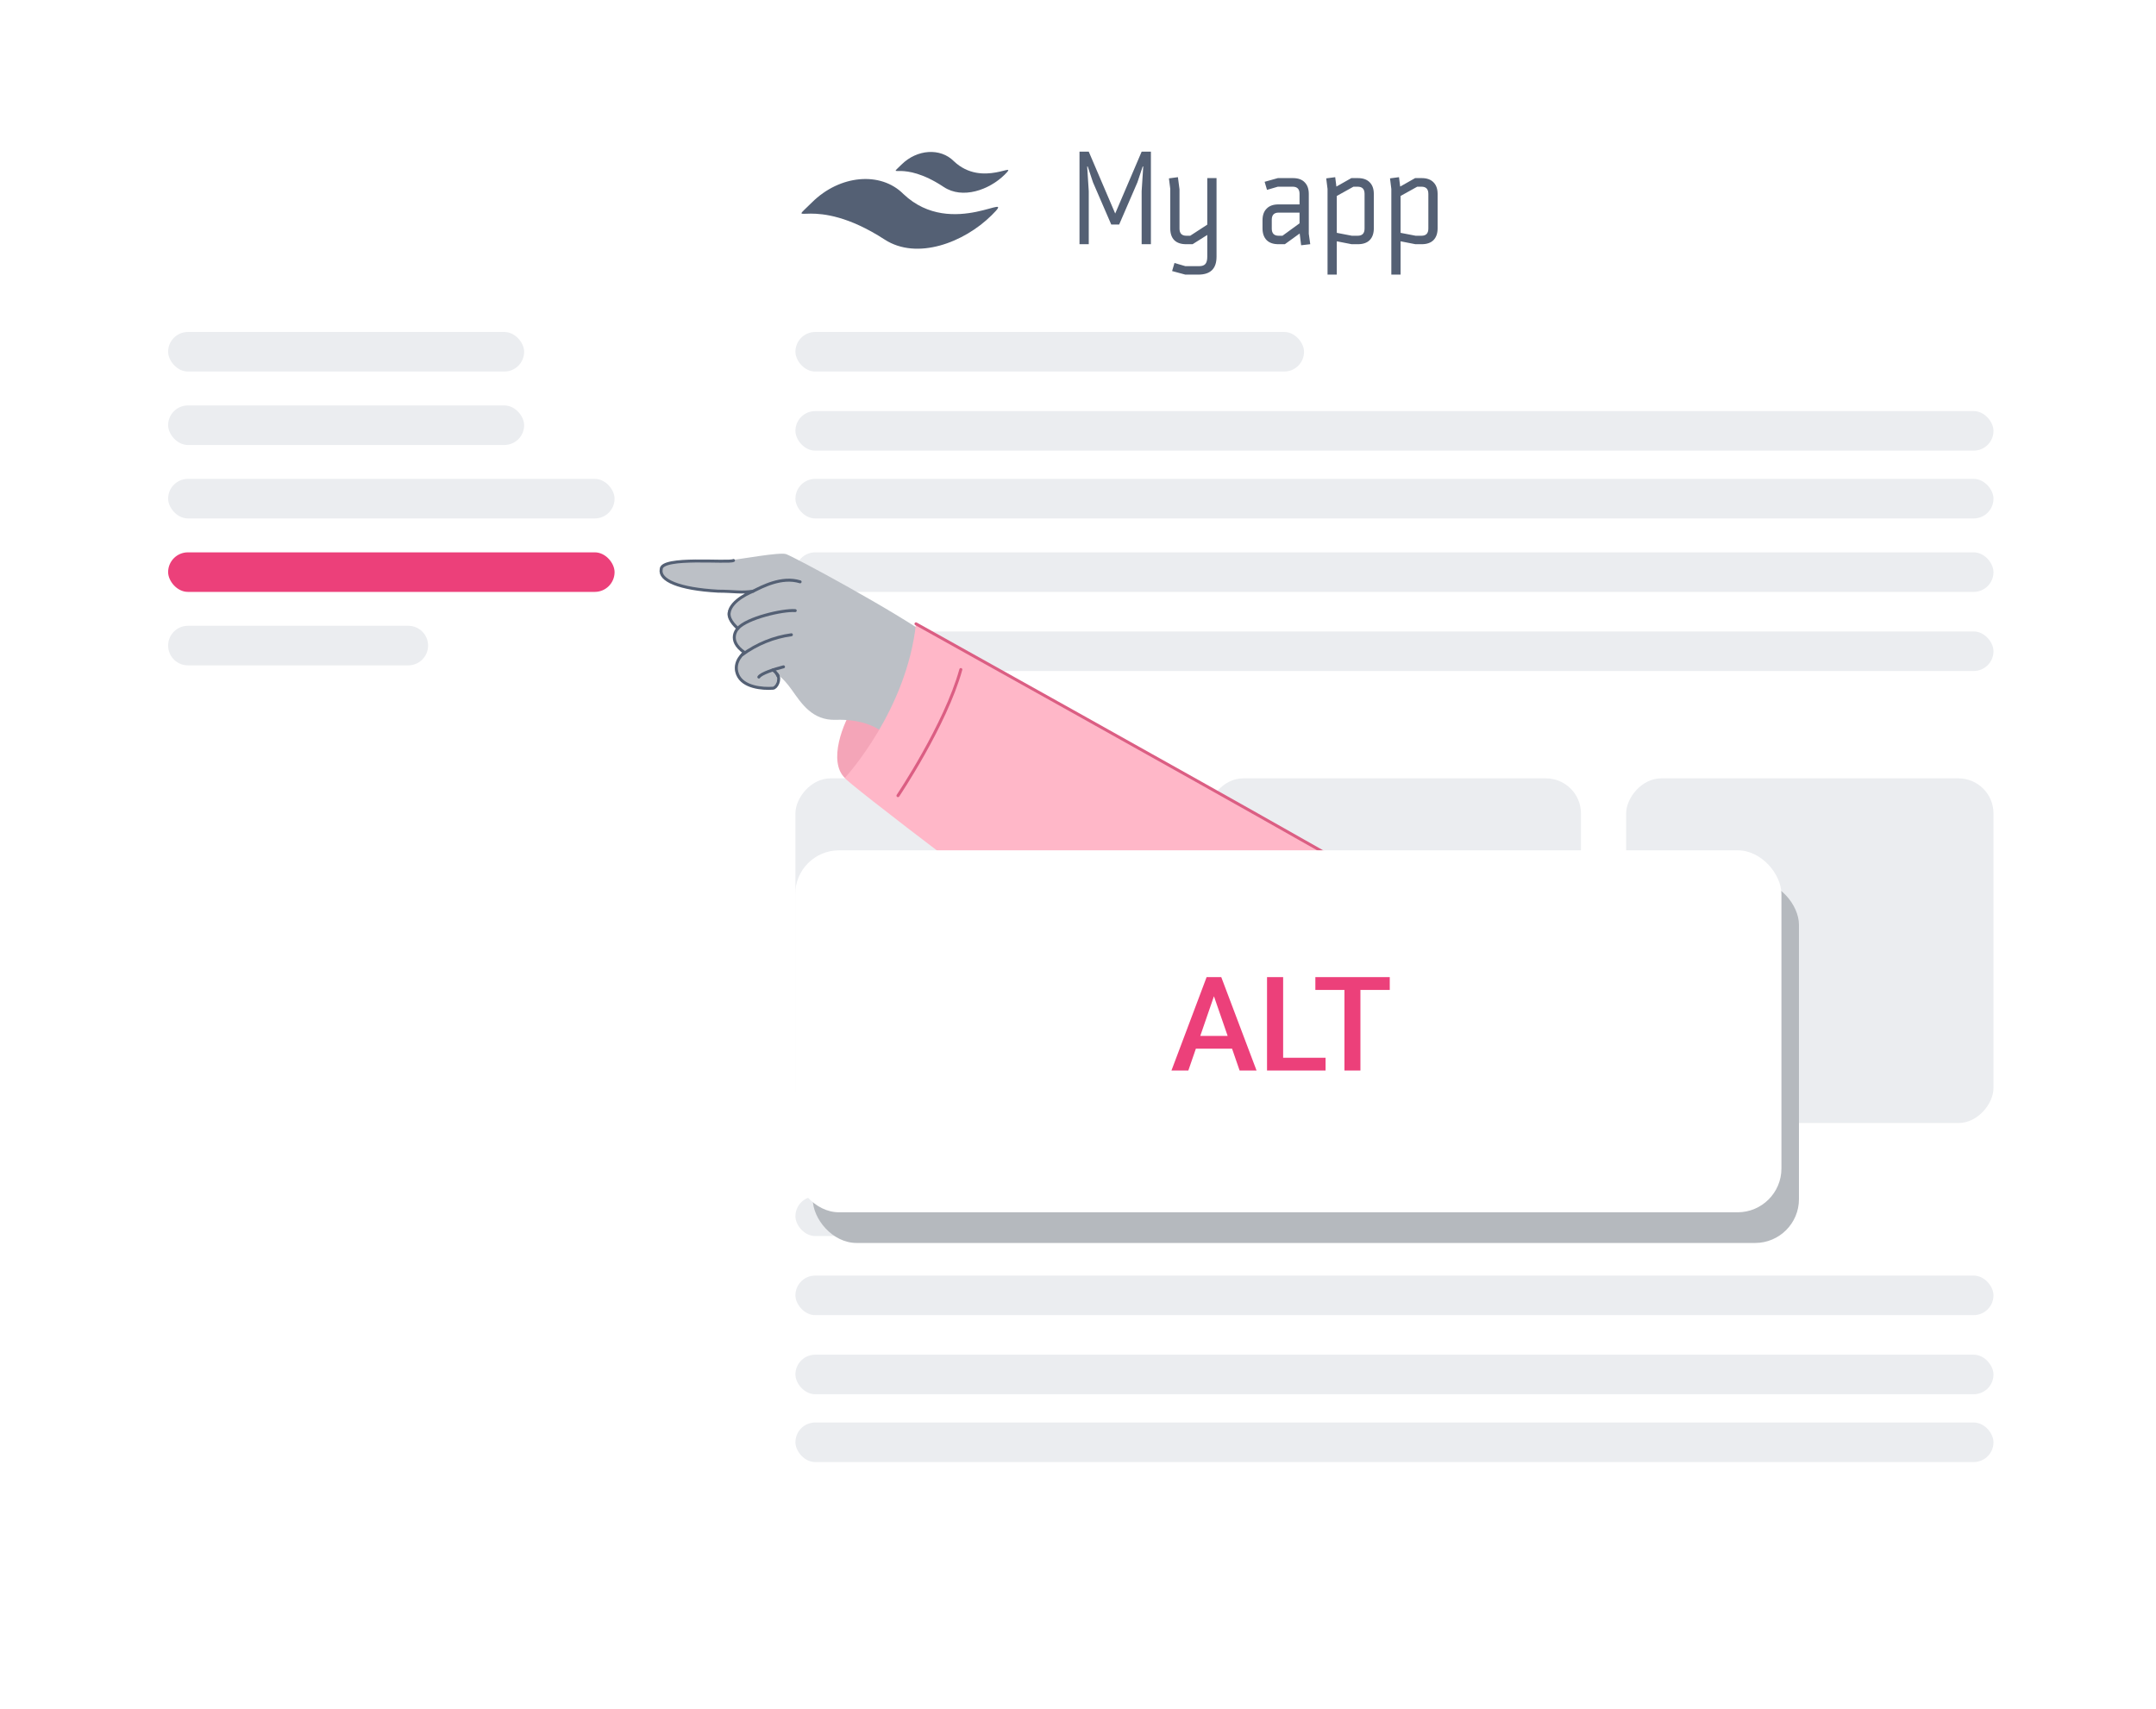 <svg width="492" height="390" viewBox="0 0 492 390" fill="none" xmlns="http://www.w3.org/2000/svg">
    <g filter="url(#filter0_d_737_2929)">
        <path d="M10 16C10 12.686 12.686 10 16 10H476C479.314 10 482 12.686 482 16V352.197C482 355.51 479.314 358.197 476 358.197H16C12.686 358.197 10 355.51 10 352.197V16Z" fill="white" />
    </g>
    <rect x="181.516" y="75.77" width="116.066" height="9.027" rx="4.514" fill="#EBEDF0" />
    <rect x="181.516" y="273.082" width="116.066" height="9.027" rx="4.514" fill="#EBEDF0" />
    <rect width="83.825" height="78.667" rx="8" transform="matrix(-1 0 0 1 265.342 177.65)" fill="#EBEDF0" />
    <rect width="85.115" height="78.667" rx="8" transform="matrix(-1 0 0 1 360.773 177.65)" fill="#EBEDF0" />
    <rect width="83.825" height="78.667" rx="8" transform="matrix(-1 0 0 1 454.915 177.65)" fill="#EBEDF0" />
    <rect x="181.516" y="93.825" width="273.399" height="9.027" rx="4.514" fill="#EBEDF0" />
    <rect x="181.516" y="109.3" width="273.399" height="9.027" rx="4.514" fill="#EBEDF0" />
    <rect x="181.516" y="126.065" width="273.399" height="9.027" rx="4.514" fill="#EBEDF0" />
    <rect x="181.516" y="144.12" width="273.399" height="9.027" rx="4.514" fill="#EBEDF0" />
    <rect x="181.516" y="291.136" width="273.399" height="9.027" rx="4.514" fill="#EBEDF0" />
    <rect x="181.516" y="309.191" width="273.399" height="9.027" rx="4.514" fill="#EBEDF0" />
    <rect x="181.516" y="324.666" width="273.399" height="9.027" rx="4.514" fill="#EBEDF0" />
    <rect x="38.365" y="75.77" width="81.246" height="9.027" rx="4.514" fill="#EBEDF0" />
    <rect x="38.365" y="92.535" width="81.246" height="9.027" rx="4.514" fill="#EBEDF0" />
    <rect x="38.367" y="109.301" width="101.88" height="9.027" rx="4.514" fill="#EBEDF0" />
    <rect x="38.367" y="126.065" width="101.88" height="9.027" rx="4.514" fill="#EC407A" />
    <path d="M38.367 147.344C38.367 144.851 40.388 142.83 42.881 142.83H93.176C95.669 142.83 97.69 144.851 97.69 147.344C97.69 149.837 95.669 151.858 93.176 151.858H42.881C40.388 151.858 38.367 149.837 38.367 147.344Z" fill="#EBEDF0" />
    <path d="M260.766 37.994L259.559 41.615L255.395 51.241H253.585L249.42 41.615L248.213 37.994H248.093L248.455 43.637V55.737H246.342V34.614H248.455L254.49 48.736L260.525 34.614H262.637V55.737H260.525V43.637L260.887 37.994H260.766Z" fill="#546074" />
    <path d="M275.501 58.604V53.625L272.152 55.737H270.673C269.486 55.737 268.581 55.425 267.957 54.802C267.354 54.178 267.052 53.283 267.052 52.116V43.093L266.75 40.71L268.802 40.438L269.164 43.214V52.176C269.164 53.263 269.687 53.806 270.733 53.806H271.608L275.501 51.271V40.649H277.613V58.604C277.613 61.32 276.225 62.678 273.449 62.678H270.492L267.474 61.863L268.017 60.022L270.492 60.746H273.66C274.324 60.746 274.797 60.575 275.079 60.233C275.36 59.891 275.501 59.348 275.501 58.604Z" fill="#546074" />
    <path d="M288.589 41.494L291.607 40.649H295.047C296.234 40.649 297.129 40.971 297.732 41.615C298.356 42.239 298.668 43.124 298.668 44.27V53.353L299 55.737L296.918 55.979L296.586 53.293L293.206 55.737H291.727C290.561 55.737 289.665 55.425 289.042 54.802C288.418 54.158 288.106 53.263 288.106 52.116V50.275C288.106 49.129 288.418 48.243 289.042 47.62C289.665 46.976 290.561 46.654 291.727 46.654H296.556V44.24C296.556 43.154 296.033 42.611 294.986 42.611H291.607L289.132 43.335L288.589 41.494ZM291.788 53.806H292.663L296.556 50.969V48.525H291.788C290.742 48.525 290.219 49.068 290.219 50.155V52.176C290.219 53.263 290.742 53.806 291.788 53.806Z" fill="#546074" />
    <path d="M302.945 43.124L302.643 40.71L304.695 40.438L304.966 42.581L308.376 40.649H309.885C311.052 40.649 311.947 40.971 312.571 41.615C313.194 42.239 313.506 43.124 313.506 44.27V52.116C313.506 53.263 313.194 54.158 312.571 54.802C311.947 55.425 311.052 55.737 309.885 55.737H308.437L305.057 55.073V62.678H302.945V43.124ZM308.859 42.611L305.057 44.723V53.142L308.497 53.806H309.825C310.871 53.806 311.394 53.263 311.394 52.176V44.24C311.394 43.154 310.871 42.611 309.825 42.611H308.859Z" fill="#546074" />
    <path d="M317.502 43.124L317.2 40.71L319.252 40.438L319.524 42.581L322.934 40.649H324.443C325.609 40.649 326.505 40.971 327.128 41.615C327.752 42.239 328.064 43.124 328.064 44.27V52.116C328.064 53.263 327.752 54.158 327.128 54.802C326.505 55.425 325.609 55.737 324.443 55.737H322.994L319.614 55.073V62.678H317.502V43.124ZM323.417 42.611L319.614 44.723V53.142L323.055 53.806H324.382C325.428 53.806 325.951 53.263 325.951 52.176V44.24C325.951 43.154 325.428 42.611 324.382 42.611H323.417Z" fill="#546074" />
    <path d="M226.293 49.126C219.967 55.404 209.228 59.443 201.882 54.675C185.344 43.941 178.978 52.459 185.305 46.181C191.631 39.902 200.969 39.054 206.162 44.286C217.37 54.931 232.62 42.847 226.293 49.126Z" fill="#546074" />
    <path d="M229.272 39.858C225.739 43.364 219.642 45.52 215.36 42.675C205.718 36.272 202.196 41.062 205.729 37.556C209.262 34.05 214.603 33.703 217.658 36.781C224.243 43.054 232.805 36.351 229.272 39.858Z" fill="#546074" />
    <g filter="url(#filter1_d_737_2929)">
        <rect x="185.469" y="201.075" width="225.054" height="82.615" rx="10" fill="#B5B9BE" />
    </g>
    <path d="M281.548 232.853L275.176 251.339H271.324L279.351 230.011H281.812L281.548 232.853ZM286.88 251.339L280.494 232.853L280.215 230.011H282.691L290.748 251.339H286.88ZM286.573 243.429V246.344H274.971V243.429H286.573ZM306.495 248.424V251.339H295.787V248.424H306.495ZM296.812 230.011V251.339H293.135V230.011H296.812ZM314.449 230.011V251.339H310.801V230.011H314.449ZM321.143 230.011V232.941H304.166V230.011H321.143Z" fill="#EC407A" />
    <path d="M277.948 238.127C273.465 235.849 264.016 229.468 252.745 221.448C258.976 219.864 269.913 218.279 276.181 224.34C285.277 233.129 297.337 233.665 312.592 220.6C314.281 219.143 316.173 217.939 318.208 217.025C314.892 233.739 293.423 245.974 277.948 238.127Z" fill="#A7CAF0" />
    <path d="M277.549 225.853L271.177 244.339H267.324L275.351 223.011H277.812L277.549 225.853ZM282.881 244.339L276.494 225.853L276.216 223.011H278.691L286.748 244.339H282.881ZM282.573 236.429V239.344H270.972V236.429H282.573ZM302.495 241.424V244.339H291.787V241.424H302.495ZM292.812 223.011V244.339H289.136V223.011H292.812ZM310.449 223.011V244.339H306.802V223.011H310.449ZM317.143 223.011V225.941H300.166V223.011H317.143Z" fill="#EC407A" />
    <path d="M192.798 177.559C188.941 173.845 192.264 164.958 195.187 160.729C198.111 156.501 208.005 166.71 208.005 166.71C208.005 166.71 198.465 179.07 192.798 177.559Z" fill="#F4A5B8" />
    <path d="M213.365 146.075C204.623 139.671 180.915 126.934 179.353 126.459C177.791 125.985 168.883 127.664 166.883 127.817C164.144 128.026 151.384 127.426 150.884 129.426C150.884 130.926 149.623 133.616 162.384 134.926C166.884 134.926 169.163 135.403 171.798 134.962C171.798 134.962 166.385 136.887 166.046 139.921C165.847 141.68 168.515 143.405 168.515 143.405C168.515 143.405 165.986 146.079 170.104 148.934C170.104 148.934 166.818 150.92 167.998 153.883C169.178 156.846 173.678 157.211 176.054 157.035C176.871 156.995 177.878 154.922 177.045 153.747C177.045 153.747 178.462 154.311 180.688 157.453C182.914 160.594 185.389 164.466 190.719 164.292C196.05 164.118 199.699 165.601 201.863 167.426L213.365 146.075Z" fill="#BCC0C6" />
    <path d="M167.384 127.926C166.212 128.573 150.884 126.926 150.884 129.926C150.384 132.426 154.884 134.426 163.884 134.926C167.384 134.926 169.249 135.368 171.884 134.926C171.884 134.926 166.722 136.892 166.384 139.926C166.184 141.686 168.384 143.426 168.384 143.426C168.384 143.426 165.765 146.072 169.884 148.926C169.884 148.926 167.142 150.963 168.322 153.926C169.503 156.889 174.003 157.255 176.378 157.079C177.196 157.039 178.216 155.101 177.384 153.926" stroke="#546074" stroke-width="0.68" stroke-linecap="round" stroke-linejoin="round" />
    <path d="M177.526 154.262C177.281 153.719 176.892 153.263 176.384 152.926" stroke="#546074" stroke-width="0.68" stroke-linecap="round" stroke-linejoin="round" />
    <path d="M178.796 152.195C176.719 152.724 173.667 153.709 173.169 154.528" stroke="#546074" stroke-width="0.68" stroke-linecap="round" stroke-linejoin="round" />
    <path d="M169.385 149.429C172.717 146.99 176.591 145.417 180.593 144.877" stroke="#546074" stroke-width="0.68" stroke-linecap="round" stroke-linejoin="round" />
    <path d="M168.384 143.426C170.398 141.08 178.59 139.141 181.471 139.367" stroke="#546074" stroke-width="0.68" stroke-linecap="round" stroke-linejoin="round" />
    <path d="M171.884 134.926C173.884 133.926 178.357 131.491 182.585 132.793" stroke="#546074" stroke-width="0.68" stroke-linecap="round" stroke-linejoin="round" />
    <path d="M287.331 246.553C282.849 244.275 273.4 237.894 262.128 229.875C233.255 209.313 192.433 177.977 192.798 177.559C193.306 176.978 206.882 162.064 209.026 142.38C209.026 142.38 275.592 179.484 296.725 191.509C309.417 198.731 329.686 209.174 327.837 223.843C327.775 224.378 327.684 224.907 327.574 225.427C324.275 242.166 302.807 254.4 287.331 246.553Z" fill="#FFB7C8" />
    <path d="M287.331 246.553C282.849 244.275 273.4 237.894 262.128 229.874C268.359 228.29 279.296 226.705 285.565 232.767C294.661 241.555 306.72 242.091 321.975 229.027C323.664 227.569 325.556 226.365 327.592 225.451C324.275 242.166 302.807 254.4 287.331 246.553Z" fill="#A7CAF0" />
    <path d="M209.026 142.38C209.026 142.38 275.592 179.484 296.725 191.509C302.786 194.96 310.58 199.144 316.878 204.192" stroke="#DB5E83" stroke-width="0.68" stroke-linecap="round" stroke-linejoin="round" />
    <path d="M219.262 152.813C215.753 165.484 204.913 181.598 204.913 181.598" stroke="#DB5E83" stroke-width="0.68" stroke-linecap="round" stroke-linejoin="round" />
    <g filter="url(#filter2_d_737_2929)">
        <rect x="181.47" y="194.075" width="225.054" height="82.615" rx="10" fill="white" />
    </g>
    <path d="M277.549 225.853L271.177 244.339H267.324L275.352 223.011H277.813L277.549 225.853ZM282.881 244.339L276.494 225.853L276.216 223.011H278.692L286.748 244.339H282.881ZM282.573 236.429V239.344H270.972V236.429H282.573ZM302.495 241.424V244.339H291.787V241.424H302.495ZM292.813 223.011V244.339H289.136V223.011H292.813ZM310.449 223.011V244.339H306.802V223.011H310.449ZM317.144 223.011V225.941H300.166V223.011H317.144Z" fill="#EC407A" />
    <defs>
        <filter id="filter0_d_737_2929" x="0" y="0" width="492" height="368.197" filterUnits="userSpaceOnUse" color-interpolation-filters="sRGB">
            <feFlood flood-opacity="0" result="BackgroundImageFix" />
            <feColorMatrix in="SourceAlpha" type="matrix" values="0 0 0 0 0 0 0 0 0 0 0 0 0 0 0 0 0 0 127 0" result="hardAlpha" />
            <feOffset />
            <feGaussianBlur stdDeviation="5" />
            <feComposite in2="hardAlpha" operator="out" />
            <feColorMatrix type="matrix" values="0 0 0 0 0 0 0 0 0 0 0 0 0 0 0 0 0 0 0.25 0" />
            <feBlend mode="normal" in2="BackgroundImageFix" result="effect1_dropShadow_737_2929" />
            <feBlend mode="normal" in="SourceGraphic" in2="effect1_dropShadow_737_2929" result="shape" />
        </filter>
        <filter id="filter1_d_737_2929" x="175.469" y="191.075" width="245.054" height="102.615" filterUnits="userSpaceOnUse" color-interpolation-filters="sRGB">
            <feFlood flood-opacity="0" result="BackgroundImageFix" />
            <feColorMatrix in="SourceAlpha" type="matrix" values="0 0 0 0 0 0 0 0 0 0 0 0 0 0 0 0 0 0 127 0" result="hardAlpha" />
            <feOffset />
            <feGaussianBlur stdDeviation="5" />
            <feComposite in2="hardAlpha" operator="out" />
            <feColorMatrix type="matrix" values="0 0 0 0 0 0 0 0 0 0 0 0 0 0 0 0 0 0 0.25 0" />
            <feBlend mode="normal" in2="BackgroundImageFix" result="effect1_dropShadow_737_2929" />
            <feBlend mode="normal" in="SourceGraphic" in2="effect1_dropShadow_737_2929" result="shape" />
        </filter>
        <filter id="filter2_d_737_2929" x="171.47" y="184.075" width="245.054" height="102.615" filterUnits="userSpaceOnUse" color-interpolation-filters="sRGB">
            <feFlood flood-opacity="0" result="BackgroundImageFix" />
            <feColorMatrix in="SourceAlpha" type="matrix" values="0 0 0 0 0 0 0 0 0 0 0 0 0 0 0 0 0 0 127 0" result="hardAlpha" />
            <feOffset />
            <feGaussianBlur stdDeviation="5" />
            <feComposite in2="hardAlpha" operator="out" />
            <feColorMatrix type="matrix" values="0 0 0 0 0 0 0 0 0 0 0 0 0 0 0 0 0 0 0.25 0" />
            <feBlend mode="normal" in2="BackgroundImageFix" result="effect1_dropShadow_737_2929" />
            <feBlend mode="normal" in="SourceGraphic" in2="effect1_dropShadow_737_2929" result="shape" />
        </filter>
    </defs>
</svg>
    